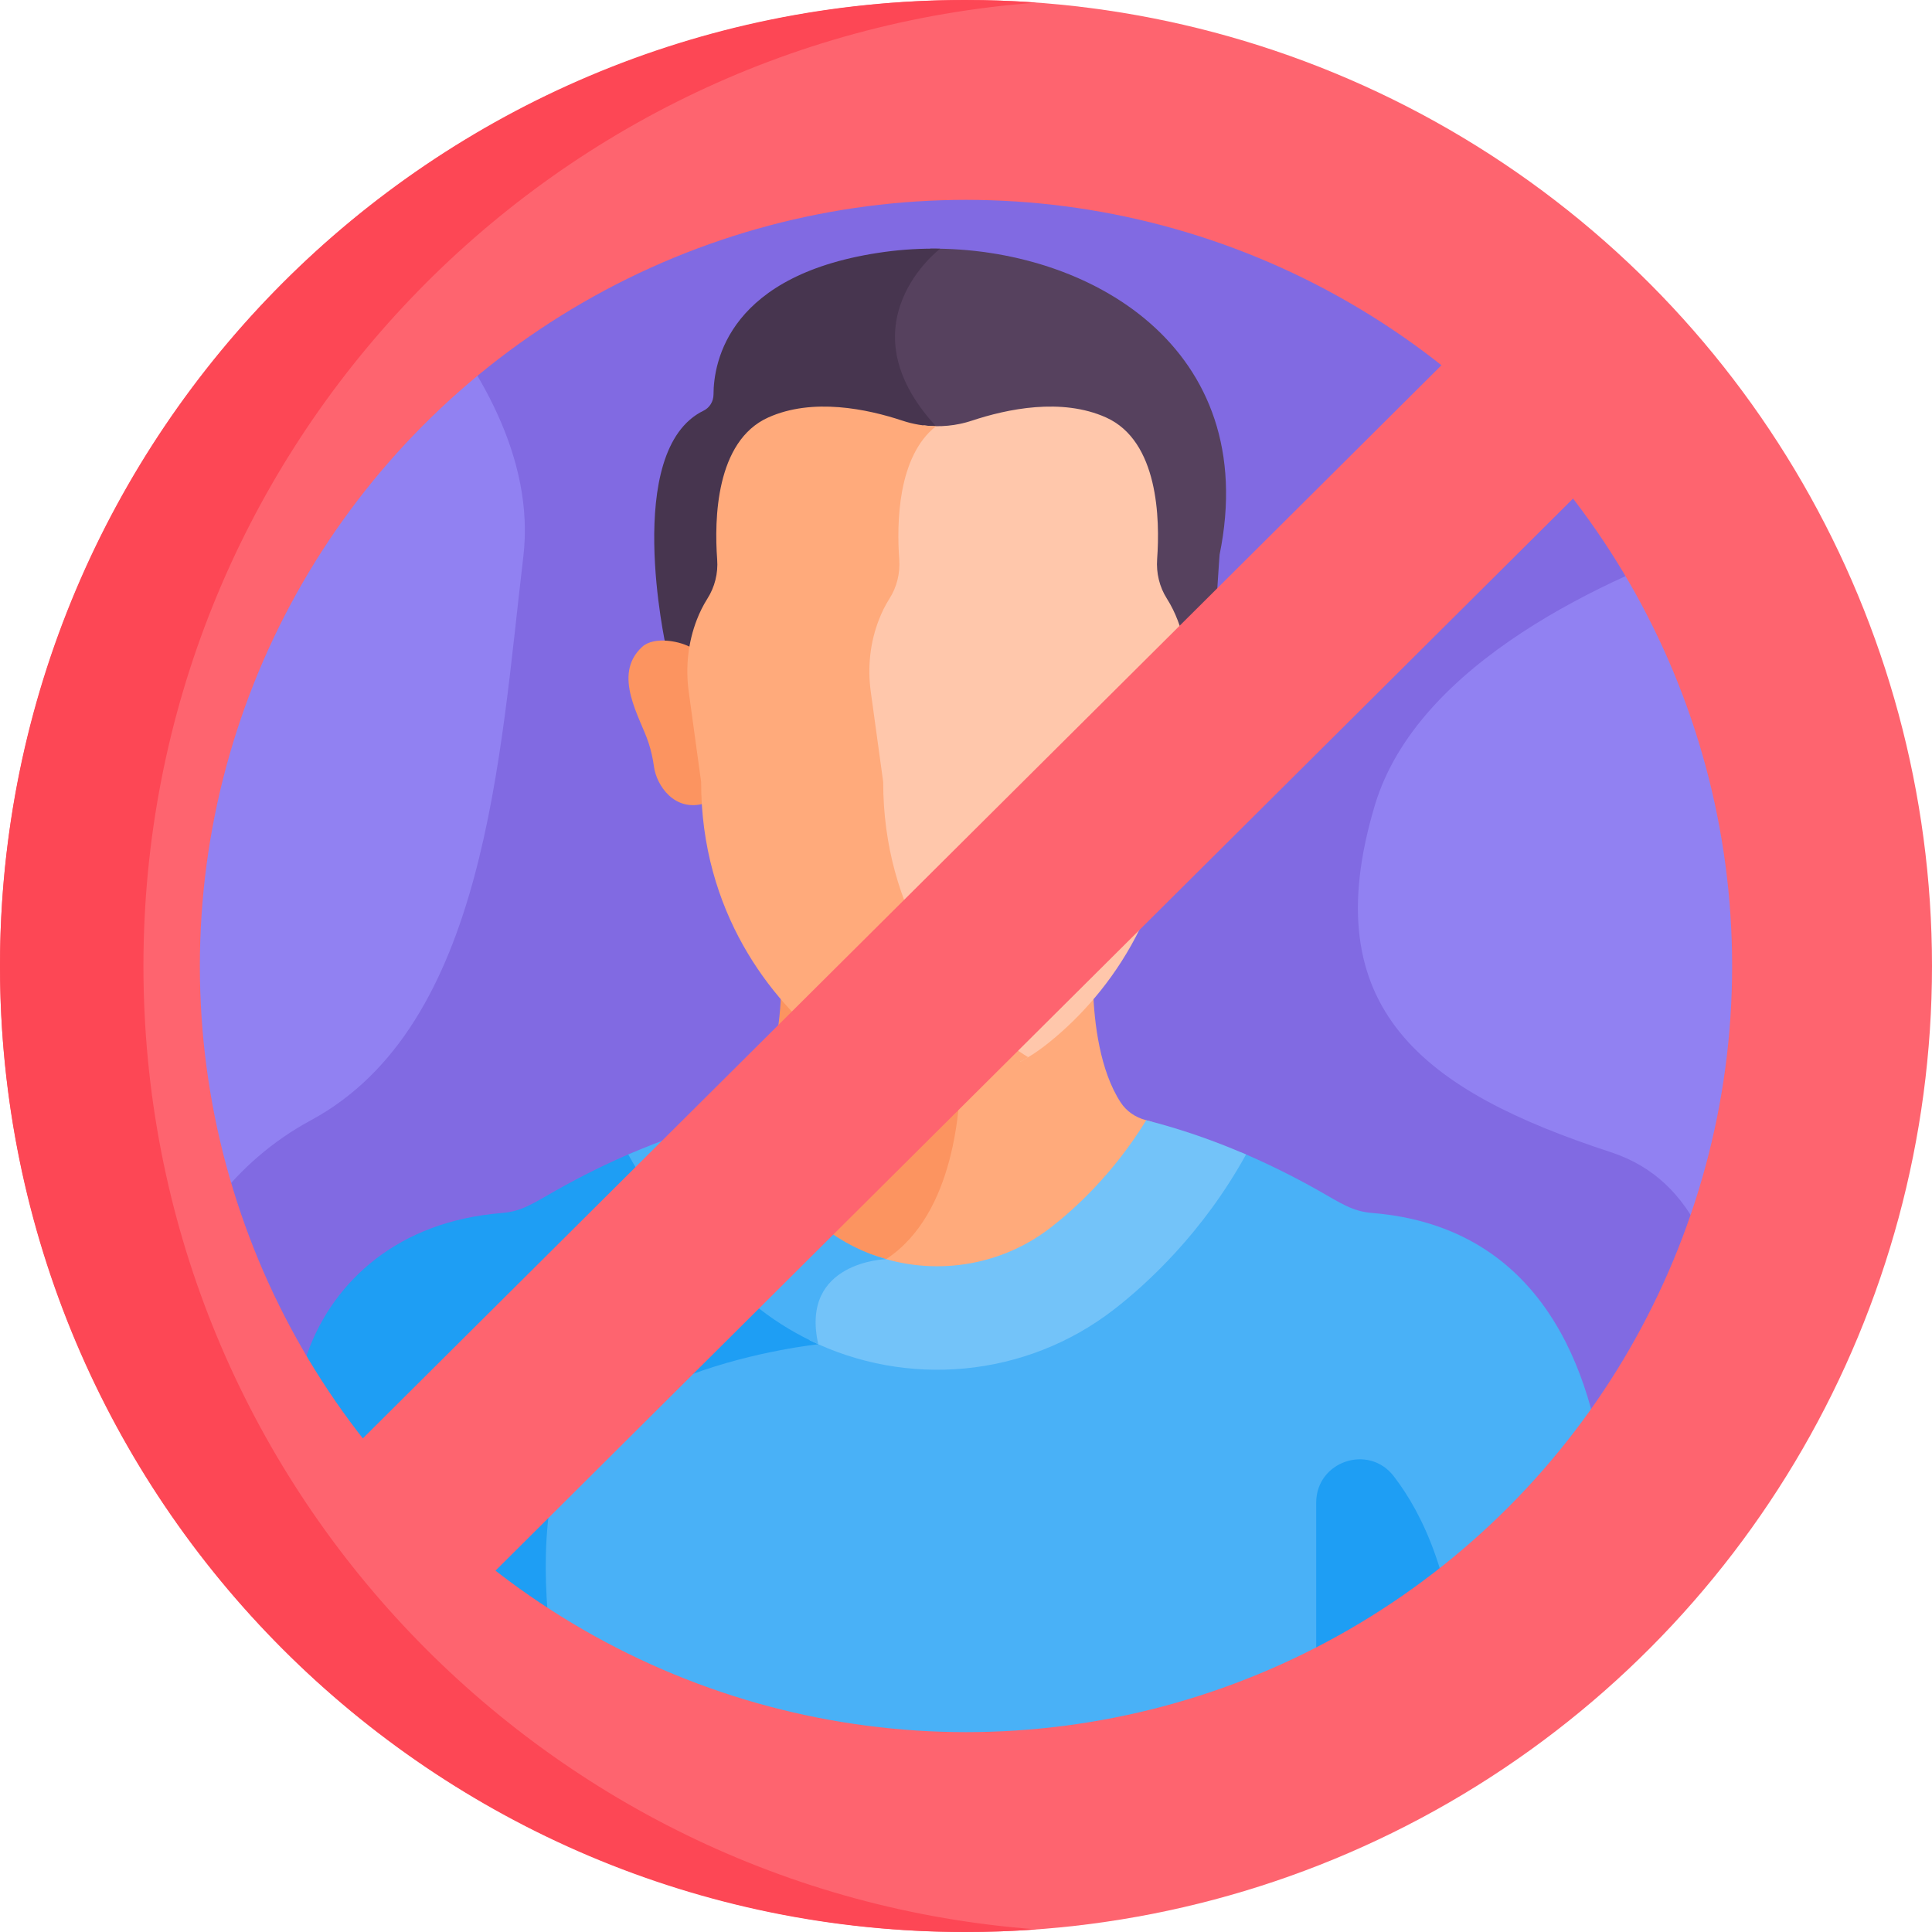 <svg width="58" height="58" viewBox="0 0 58 58" fill="none" xmlns="http://www.w3.org/2000/svg">
<path d="M48.357 46.395C52.502 41.786 55.026 35.688 55.026 29C55.026 14.626 43.374 2.974 29 2.974C14.626 2.974 2.974 14.626 2.974 29C2.974 35.561 5.403 41.554 9.409 46.131L48.357 46.395Z" fill="#816AE2"/>
<path d="M34.4 33.627C34.091 33.548 33.816 33.361 33.642 33.094C33.023 32.142 32.849 30.733 32.814 29.703C32.341 30.254 31.845 30.714 31.371 31.082C30.589 31.689 29.653 32.061 28.672 32.161C28.672 33.12 28.519 36.321 26.549 37.644C26.45 37.65 26.214 37.673 25.931 37.749C27.805 38.526 30.003 38.266 31.652 36.986C32.37 36.428 33.577 35.335 34.583 33.677C34.522 33.661 34.462 33.642 34.4 33.627Z" fill="#FFAA7B"/>
<path d="M28.832 32.142C28.602 32.173 28.368 32.189 28.134 32.189C26.96 32.189 25.82 31.8 24.897 31.082C24.423 30.714 23.927 30.254 23.454 29.703C23.419 30.733 23.245 32.142 22.626 33.094C22.451 33.361 22.177 33.548 21.867 33.627C21.806 33.643 21.746 33.661 21.685 33.677C22.69 35.336 23.898 36.428 24.616 36.986C25.103 37.365 25.638 37.652 26.196 37.852C26.434 37.805 26.6 37.801 26.6 37.801C28.694 36.434 28.836 33.109 28.832 32.142Z" fill="#FC9460"/>
<path d="M48.182 44.497C47.808 41.256 46.347 36.836 41.2 36.415C40.596 36.366 40.275 36.132 39.563 35.73C38.801 35.301 38.032 34.921 37.247 34.589C35.959 36.918 34.299 38.428 33.346 39.168C30.732 41.197 27.22 41.485 24.354 40.064C24.361 40.115 24.366 40.166 24.375 40.219C23.861 40.286 22.288 40.526 20.685 41.118C18.076 42.081 16.571 43.536 16.331 45.326C16.035 47.53 16.419 50.065 16.794 51.804C16.809 51.875 16.825 51.945 16.84 52.015C20.469 53.937 24.607 55.026 29 55.026C32.804 55.026 36.416 54.209 39.673 52.742V45.112C39.673 44.51 40.072 44.159 40.446 44.032C40.82 43.905 41.349 43.938 41.716 44.415C42.841 45.875 43.491 47.921 43.656 50.506C45.383 49.326 46.962 47.946 48.357 46.395L48.182 44.497Z" fill="#49B1F7"/>
<path d="M16.489 45.347C17.055 41.123 24.566 40.356 24.566 40.356C24.549 40.284 24.536 40.215 24.525 40.146C23.964 39.884 23.426 39.559 22.922 39.168C21.969 38.427 20.308 36.918 19.02 34.589C18.235 34.921 17.467 35.301 16.705 35.73C15.993 36.132 15.672 36.366 15.068 36.415C13.49 36.544 12.259 37.049 11.299 37.78C9.356 39.261 8.489 41.764 8.992 44.155L9.409 46.131C11.542 48.569 14.124 50.603 17.024 52.11C16.585 50.174 16.188 47.587 16.489 45.347Z" fill="#1E9EF4"/>
<path d="M27.921 7.465L27.955 7.486C27.602 7.809 26.828 8.645 26.721 9.84C26.63 10.865 27.053 11.896 27.98 12.903C28.001 12.926 28.02 12.949 28.04 12.972C28.425 12.983 28.811 12.929 29.181 12.806C30.227 12.458 31.867 12.11 33.205 12.711C34.779 13.42 34.647 15.586 34.56 16.785C34.53 17.202 34.629 17.62 34.854 17.973C34.987 18.182 35.093 18.403 35.176 18.622C35.281 18.893 35.355 19.352 35.4 19.637C35.642 19.52 36.166 19.393 36.461 19.435C36.497 18.181 36.613 16.652 36.613 16.652C37.884 10.427 32.686 7.42 27.921 7.465Z" fill="#56415E"/>
<path d="M26.569 7.561C21.869 8.202 21.422 10.867 21.42 11.844C21.419 12.049 21.306 12.239 21.121 12.329C18.677 13.518 19.995 19.429 19.995 19.429C20.24 19.445 20.676 19.544 20.867 19.637C20.914 19.345 20.991 18.879 21.099 18.601C21.181 18.39 21.285 18.175 21.413 17.973C21.637 17.623 21.739 17.209 21.708 16.795C21.621 15.599 21.484 13.421 23.063 12.711C24.4 12.11 26.041 12.458 27.087 12.806C27.462 12.931 27.855 12.984 28.246 12.971C28.199 12.911 28.151 12.853 28.098 12.795C25.26 9.712 28.224 7.466 28.224 7.466C27.664 7.456 27.109 7.488 26.569 7.561Z" fill="#47354F"/>
<path d="M36.989 19.419C36.623 19.084 35.805 19.254 35.49 19.459C35.559 19.889 35.563 20.329 35.503 20.764L35.131 23.474C35.131 23.692 35.124 23.906 35.111 24.117C36.019 24.39 36.559 23.576 36.634 23.017C36.667 22.776 36.721 22.539 36.794 22.308C37.036 21.554 37.907 20.26 36.989 19.419Z" fill="#FFAA7B"/>
<path d="M19.278 19.419C19.644 19.084 20.463 19.254 20.778 19.459C20.709 19.889 20.705 20.329 20.765 20.764L21.137 23.474C21.137 23.692 21.144 23.906 21.156 24.117C20.249 24.39 19.709 23.576 19.633 23.017C19.601 22.776 19.547 22.539 19.473 22.308C19.232 21.554 18.361 20.26 19.278 19.419Z" fill="#FC9460"/>
<path d="M35.355 18.622C35.271 18.403 35.165 18.182 35.032 17.973C34.807 17.62 34.708 17.202 34.738 16.785C34.825 15.586 34.779 13.241 33.205 12.533C31.867 11.931 30.227 12.28 29.181 12.627C28.711 12.784 28.215 12.829 27.728 12.77C26.819 13.793 26.802 15.611 26.876 16.623C26.907 17.05 26.802 17.477 26.572 17.838C26.439 18.047 26.333 18.267 26.248 18.485C25.972 19.194 25.892 19.962 25.995 20.714L26.379 23.508C26.379 27.525 28.523 30.256 30.347 31.672C30.438 31.743 30.532 31.81 30.628 31.874C30.887 31.735 31.136 31.575 31.371 31.392C33.14 30.018 35.22 27.37 35.22 23.474L35.592 20.764C35.691 20.041 35.616 19.303 35.355 18.622Z" fill="#FFC7AB"/>
<path d="M30.363 31.392C28.593 30.018 26.514 27.37 26.514 23.473L26.141 20.763C26.041 20.034 26.119 19.288 26.387 18.601C26.469 18.39 26.572 18.176 26.701 17.974C26.925 17.623 27.026 17.209 26.996 16.795C26.917 15.72 26.944 13.707 28.098 12.796C27.756 12.792 27.415 12.737 27.087 12.627C26.041 12.28 24.4 11.931 23.063 12.533C21.485 13.243 21.442 15.6 21.53 16.795C21.561 17.209 21.459 17.623 21.235 17.974C21.107 18.176 21.003 18.39 20.921 18.601C20.654 19.288 20.576 20.034 20.676 20.763L21.048 23.473C21.048 27.37 23.128 30.018 24.897 31.392C25.821 32.109 26.96 32.499 28.134 32.499C29.102 32.499 30.047 32.233 30.867 31.738C30.693 31.633 30.524 31.518 30.363 31.392Z" fill="#FFAA7B"/>
<path d="M34.41 33.63C33.424 35.242 32.248 36.305 31.546 36.85C30.014 38.039 27.996 38.319 26.234 37.682C25.817 37.754 25.135 37.953 24.706 38.505C24.363 38.947 24.252 39.523 24.375 40.219C24.352 40.222 24.325 40.225 24.298 40.229C27.215 41.665 30.786 41.374 33.452 39.304C34.42 38.552 36.104 37.02 37.407 34.658C36.441 34.239 35.45 33.894 34.41 33.63Z" fill="#73C3F9"/>
<path d="M24.722 36.85C24.02 36.305 22.844 35.242 21.858 33.63C20.818 33.894 19.827 34.239 18.861 34.658C20.164 37.02 21.847 38.552 22.816 39.304C23.364 39.729 23.952 40.078 24.565 40.355C24.004 37.87 26.6 37.801 26.6 37.801C25.933 37.611 25.294 37.294 24.722 36.85Z" fill="#49B1F7"/>
<path d="M51.644 16.163C48.311 17.314 42.564 19.875 41.275 24.171C39.434 30.308 42.761 32.756 48.356 34.589C51.006 35.457 51.645 38.1 52.161 40.876C53.991 37.315 55.026 33.279 55.026 29C55.026 24.332 53.796 19.951 51.644 16.163Z" fill="#9181F2"/>
<path d="M15.71 16.717C16.063 13.75 14.354 10.92 12.554 8.829C6.708 13.602 2.974 20.864 2.974 29C2.974 32.49 3.661 35.819 4.908 38.86C5.652 36.968 6.977 34.904 9.336 33.63C14.607 30.781 15.002 22.66 15.71 16.717Z" fill="#9181F2"/>
<path d="M39.513 52.812C41.026 52.143 42.464 51.335 43.81 50.402C43.598 47.369 42.738 45.48 41.842 44.318C41.086 43.335 39.513 43.872 39.513 45.112V52.812H39.513Z" fill="#1E9EF4"/>
<circle cx="29" cy="29" r="26" stroke="#FE646F" stroke-width="6"/>
<path d="M10.092 43.978L44.197 10.046L48.174 14.022L14.068 47.955L10.092 43.978Z" fill="#FE646F"/>
<path d="M31.125 57.921C30.414 57.974 29.695 58 28.971 58C12.97 58 0 45.016 0 29C0 12.984 12.97 0 28.971 0C29.695 0 30.414 0.026 31.125 0.079C16.129 1.182 4.306 13.709 4.306 29C4.306 44.291 16.129 56.819 31.125 57.921Z" fill="#FD4755"/>
</svg>
